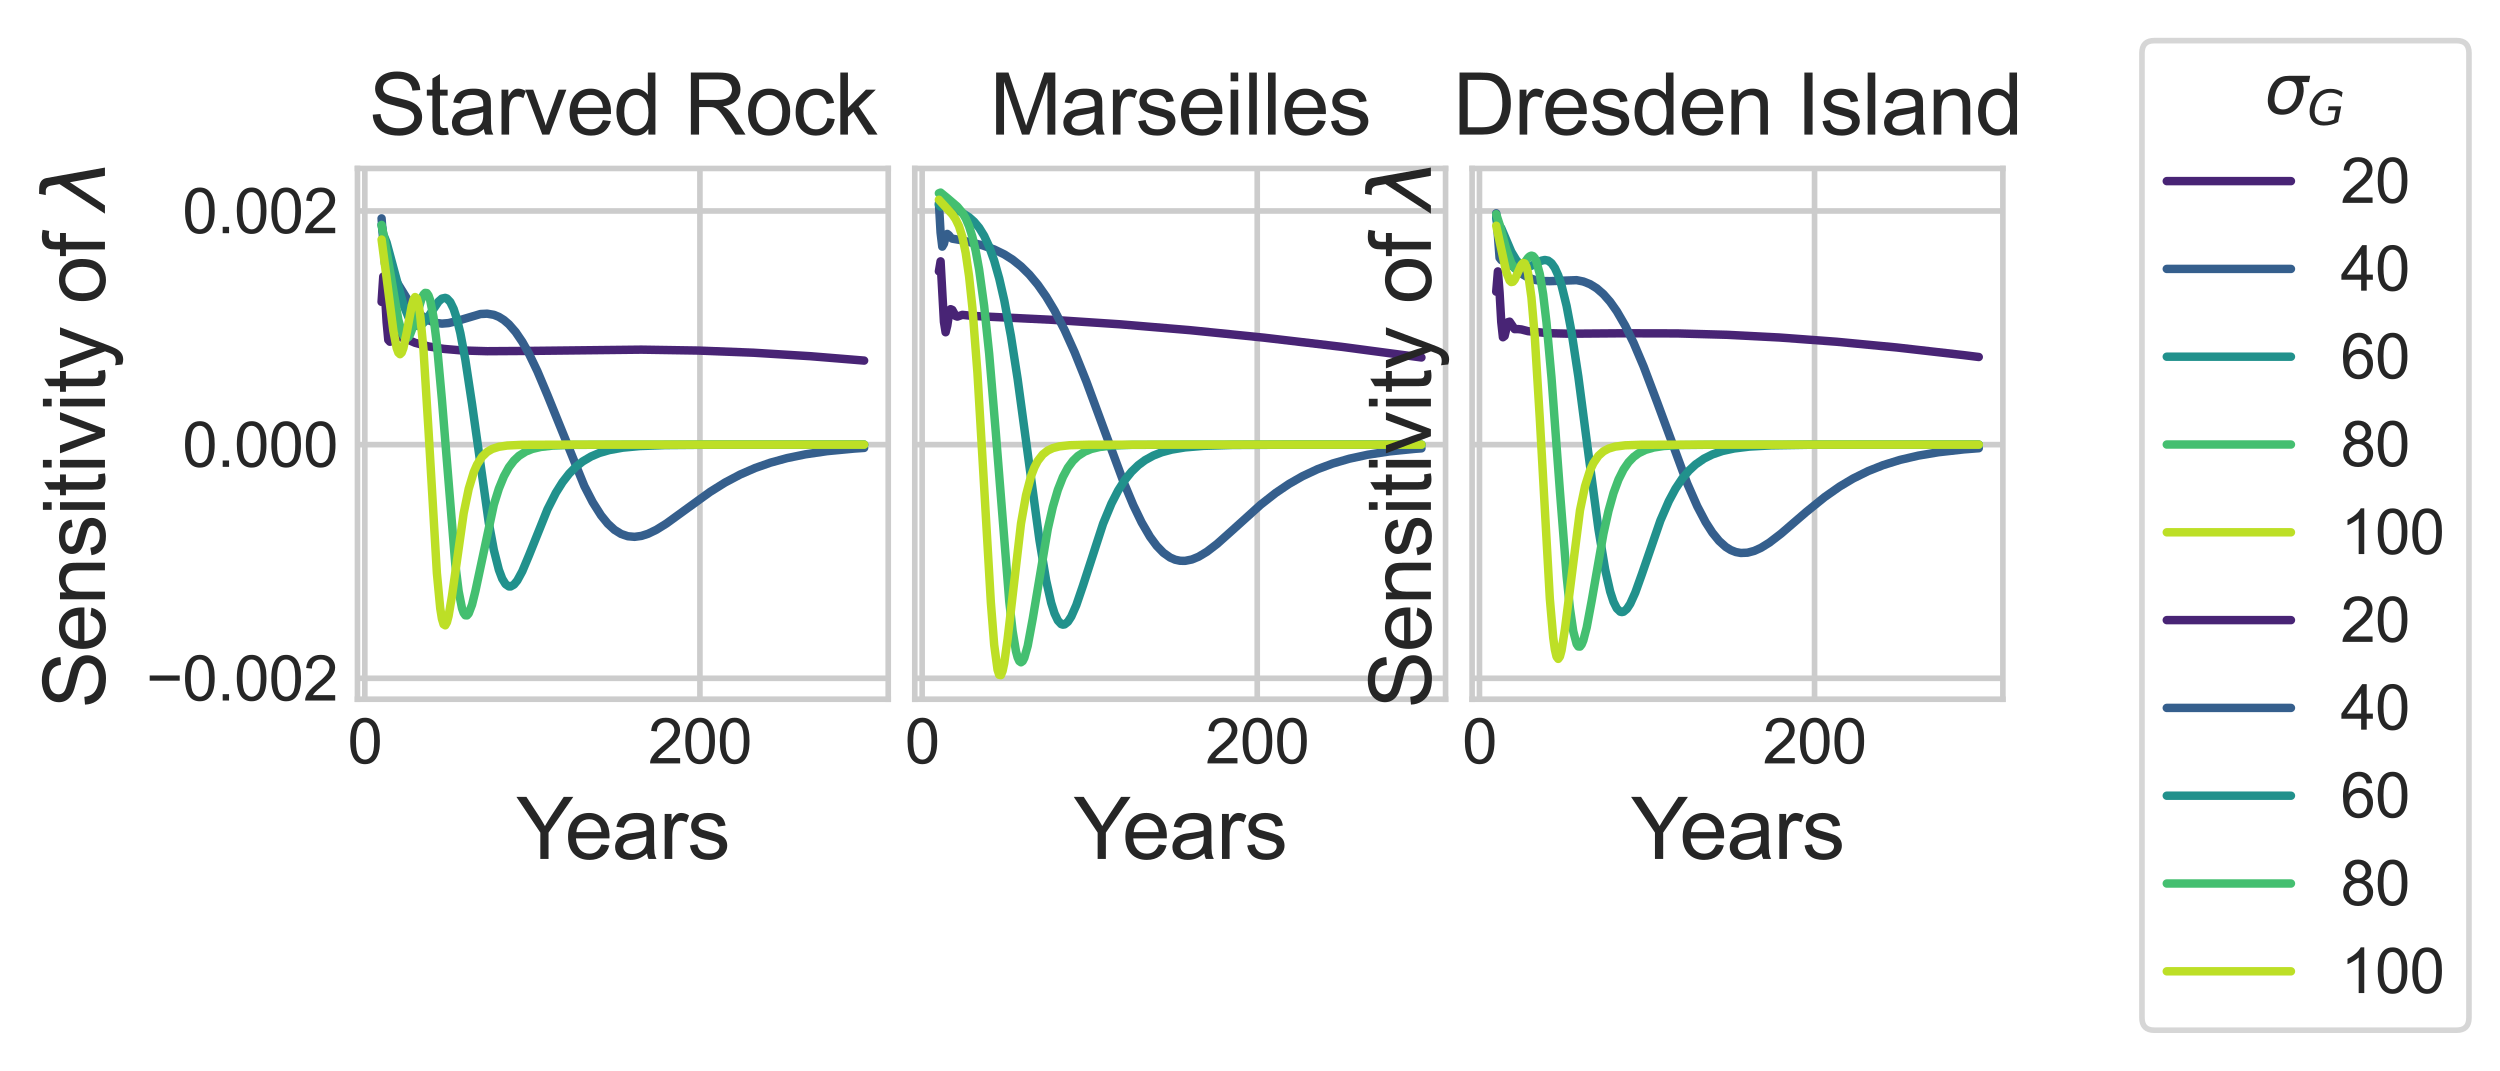<?xml version="1.0" encoding="utf-8" standalone="no"?>
<!DOCTYPE svg PUBLIC "-//W3C//DTD SVG 1.1//EN"
  "http://www.w3.org/Graphics/SVG/1.1/DTD/svg11.dtd">
<svg height="189.773pt" version="1.1" viewBox="0 0 443.049 189.773" width="443.049pt" xmlns="http://www.w3.org/2000/svg" xmlns:xlink="http://www.w3.org/1999/xlink">
 <defs>
  <style type="text/css">*{stroke-linecap:butt;stroke-linejoin:round;}</style>
 </defs>
 <g id="figure_1">
  <g id="patch_1">
   <path d="M 0 189.773 
L 443.049 189.773 
L 443.049 0 
L 0 0 
z
" style="fill:#ffffff;"/>
  </g>
  <g id="axes_1">
   <g id="patch_2">
    <path d="M 63.349 123.919 
L 157.413 123.919 
L 157.413 29.854 
L 63.349 29.854 
z
" style="fill:#ffffff;"/>
   </g>
   <g id="matplotlib.axis_1">
    <g id="xtick_1">
     <g id="line2d_1">
      <path clip-path="url(#p4cf96c56cc)" d="M 64.655 123.919 
L 64.655 29.854 
" style="fill:none;stroke:#cccccc;stroke-linecap:round;"/>
     </g>
     <g id="text_1">
      <!-- 0 -->
      <g style="fill:#262626;" transform="translate(61.597 135.292)scale(0.11 -0.11)">
       <defs>
        <path d="M 266 2259 
Q 266 3072 433 3567 
Q 600 4063 929 4331 
Q 1259 4600 1759 4600 
Q 2128 4600 2406 4451 
Q 2684 4303 2865 4023 
Q 3047 3744 3150 3342 
Q 3253 2941 3253 2259 
Q 3253 1453 3087 958 
Q 2922 463 2592 192 
Q 2263 -78 1759 -78 
Q 1097 -78 719 397 
Q 266 969 266 2259 
z
M 844 2259 
Q 844 1131 1108 757 
Q 1372 384 1759 384 
Q 2147 384 2411 759 
Q 2675 1134 2675 2259 
Q 2675 3391 2411 3762 
Q 2147 4134 1753 4134 
Q 1366 4134 1134 3806 
Q 844 3388 844 2259 
z
" id="ArialMT-30" transform="scale(0.016)"/>
       </defs>
       <use xlink:href="#ArialMT-30"/>
      </g>
     </g>
    </g>
    <g id="xtick_2">
     <g id="line2d_2">
      <path clip-path="url(#p4cf96c56cc)" d="M 124.039 123.919 
L 124.039 29.854 
" style="fill:none;stroke:#cccccc;stroke-linecap:round;"/>
     </g>
     <g id="text_2">
      <!-- 200 -->
      <g style="fill:#262626;" transform="translate(114.864 135.292)scale(0.11 -0.11)">
       <defs>
        <path d="M 3222 541 
L 3222 0 
L 194 0 
Q 188 203 259 391 
Q 375 700 629 1000 
Q 884 1300 1366 1694 
Q 2113 2306 2375 2664 
Q 2638 3022 2638 3341 
Q 2638 3675 2398 3904 
Q 2159 4134 1775 4134 
Q 1369 4134 1125 3890 
Q 881 3647 878 3216 
L 300 3275 
Q 359 3922 746 4261 
Q 1134 4600 1788 4600 
Q 2447 4600 2831 4234 
Q 3216 3869 3216 3328 
Q 3216 3053 3103 2787 
Q 2991 2522 2730 2228 
Q 2469 1934 1863 1422 
Q 1356 997 1212 845 
Q 1069 694 975 541 
L 3222 541 
z
" id="ArialMT-32" transform="scale(0.016)"/>
       </defs>
       <use xlink:href="#ArialMT-32"/>
       <use x="55.615" xlink:href="#ArialMT-30"/>
       <use x="111.23" xlink:href="#ArialMT-30"/>
      </g>
     </g>
    </g>
    <g id="text_3">
     <!-- Years -->
     <g style="fill:#262626;" transform="translate(91.474 152.215)scale(0.15 -0.15)">
      <defs>
       <path d="M 1784 0 
L 1784 1941 
L 19 4581 
L 756 4581 
L 1659 3200 
Q 1909 2813 2125 2425 
Q 2331 2784 2625 3234 
L 3513 4581 
L 4219 4581 
L 2391 1941 
L 2391 0 
L 1784 0 
z
" id="ArialMT-59" transform="scale(0.016)"/>
       <path d="M 2694 1069 
L 3275 997 
Q 3138 488 2766 206 
Q 2394 -75 1816 -75 
Q 1088 -75 661 373 
Q 234 822 234 1631 
Q 234 2469 665 2931 
Q 1097 3394 1784 3394 
Q 2450 3394 2872 2941 
Q 3294 2488 3294 1666 
Q 3294 1616 3291 1516 
L 816 1516 
Q 847 969 1125 678 
Q 1403 388 1819 388 
Q 2128 388 2347 550 
Q 2566 713 2694 1069 
z
M 847 1978 
L 2700 1978 
Q 2663 2397 2488 2606 
Q 2219 2931 1791 2931 
Q 1403 2931 1139 2672 
Q 875 2413 847 1978 
z
" id="ArialMT-65" transform="scale(0.016)"/>
       <path d="M 2588 409 
Q 2275 144 1986 34 
Q 1697 -75 1366 -75 
Q 819 -75 525 192 
Q 231 459 231 875 
Q 231 1119 342 1320 
Q 453 1522 633 1644 
Q 813 1766 1038 1828 
Q 1203 1872 1538 1913 
Q 2219 1994 2541 2106 
Q 2544 2222 2544 2253 
Q 2544 2597 2384 2738 
Q 2169 2928 1744 2928 
Q 1347 2928 1158 2789 
Q 969 2650 878 2297 
L 328 2372 
Q 403 2725 575 2942 
Q 747 3159 1072 3276 
Q 1397 3394 1825 3394 
Q 2250 3394 2515 3294 
Q 2781 3194 2906 3042 
Q 3031 2891 3081 2659 
Q 3109 2516 3109 2141 
L 3109 1391 
Q 3109 606 3145 398 
Q 3181 191 3288 0 
L 2700 0 
Q 2613 175 2588 409 
z
M 2541 1666 
Q 2234 1541 1622 1453 
Q 1275 1403 1131 1340 
Q 988 1278 909 1158 
Q 831 1038 831 891 
Q 831 666 1001 516 
Q 1172 366 1500 366 
Q 1825 366 2078 508 
Q 2331 650 2450 897 
Q 2541 1088 2541 1459 
L 2541 1666 
z
" id="ArialMT-61" transform="scale(0.016)"/>
       <path d="M 416 0 
L 416 3319 
L 922 3319 
L 922 2816 
Q 1116 3169 1280 3281 
Q 1444 3394 1641 3394 
Q 1925 3394 2219 3213 
L 2025 2691 
Q 1819 2813 1613 2813 
Q 1428 2813 1281 2702 
Q 1134 2591 1072 2394 
Q 978 2094 978 1738 
L 978 0 
L 416 0 
z
" id="ArialMT-72" transform="scale(0.016)"/>
       <path d="M 197 991 
L 753 1078 
Q 800 744 1014 566 
Q 1228 388 1613 388 
Q 2000 388 2187 545 
Q 2375 703 2375 916 
Q 2375 1106 2209 1216 
Q 2094 1291 1634 1406 
Q 1016 1563 777 1677 
Q 538 1791 414 1992 
Q 291 2194 291 2438 
Q 291 2659 392 2848 
Q 494 3038 669 3163 
Q 800 3259 1026 3326 
Q 1253 3394 1513 3394 
Q 1903 3394 2198 3281 
Q 2494 3169 2634 2976 
Q 2775 2784 2828 2463 
L 2278 2388 
Q 2241 2644 2061 2787 
Q 1881 2931 1553 2931 
Q 1166 2931 1000 2803 
Q 834 2675 834 2503 
Q 834 2394 903 2306 
Q 972 2216 1119 2156 
Q 1203 2125 1616 2013 
Q 2213 1853 2448 1751 
Q 2684 1650 2818 1456 
Q 2953 1263 2953 975 
Q 2953 694 2789 445 
Q 2625 197 2315 61 
Q 2006 -75 1616 -75 
Q 969 -75 630 194 
Q 291 463 197 991 
z
" id="ArialMT-73" transform="scale(0.016)"/>
      </defs>
      <use xlink:href="#ArialMT-59"/>
      <use x="57.574" xlink:href="#ArialMT-65"/>
      <use x="113.189" xlink:href="#ArialMT-61"/>
      <use x="168.805" xlink:href="#ArialMT-72"/>
      <use x="202.105" xlink:href="#ArialMT-73"/>
     </g>
    </g>
   </g>
   <g id="matplotlib.axis_2">
    <g id="ytick_1">
     <g id="line2d_3">
      <path clip-path="url(#p4cf96c56cc)" d="M 63.349 120.209 
L 157.413 120.209 
" style="fill:none;stroke:#cccccc;stroke-linecap:round;"/>
     </g>
     <g id="text_4">
      <!-- −0.002 -->
      <g style="fill:#262626;" transform="translate(25.9 124.146)scale(0.11 -0.11)">
       <defs>
        <path d="M 3381 1997 
L 356 1997 
L 356 2522 
L 3381 2522 
L 3381 1997 
z
" id="ArialMT-2212" transform="scale(0.016)"/>
        <path d="M 581 0 
L 581 641 
L 1222 641 
L 1222 0 
L 581 0 
z
" id="ArialMT-2e" transform="scale(0.016)"/>
       </defs>
       <use xlink:href="#ArialMT-2212"/>
       <use x="58.398" xlink:href="#ArialMT-30"/>
       <use x="114.014" xlink:href="#ArialMT-2e"/>
       <use x="141.797" xlink:href="#ArialMT-30"/>
       <use x="197.412" xlink:href="#ArialMT-30"/>
       <use x="253.027" xlink:href="#ArialMT-32"/>
      </g>
     </g>
    </g>
    <g id="ytick_2">
     <g id="line2d_4">
      <path clip-path="url(#p4cf96c56cc)" d="M 63.349 78.799 
L 157.413 78.799 
" style="fill:none;stroke:#cccccc;stroke-linecap:round;"/>
     </g>
     <g id="text_5">
      <!-- 0.000 -->
      <g style="fill:#262626;" transform="translate(32.325 82.736)scale(0.11 -0.11)">
       <use xlink:href="#ArialMT-30"/>
       <use x="55.615" xlink:href="#ArialMT-2e"/>
       <use x="83.398" xlink:href="#ArialMT-30"/>
       <use x="139.014" xlink:href="#ArialMT-30"/>
       <use x="194.629" xlink:href="#ArialMT-30"/>
      </g>
     </g>
    </g>
    <g id="ytick_3">
     <g id="line2d_5">
      <path clip-path="url(#p4cf96c56cc)" d="M 63.349 37.389 
L 157.413 37.389 
" style="fill:none;stroke:#cccccc;stroke-linecap:round;"/>
     </g>
     <g id="text_6">
      <!-- 0.002 -->
      <g style="fill:#262626;" transform="translate(32.325 41.326)scale(0.11 -0.11)">
       <use xlink:href="#ArialMT-30"/>
       <use x="55.615" xlink:href="#ArialMT-2e"/>
       <use x="83.398" xlink:href="#ArialMT-30"/>
       <use x="139.014" xlink:href="#ArialMT-30"/>
       <use x="194.629" xlink:href="#ArialMT-32"/>
      </g>
     </g>
    </g>
    <g id="text_7">
     <!-- Sensitivity of $\lambda$ -->
     <g style="fill:#262626;" transform="translate(18.6 125.561)rotate(-90)scale(0.15 -0.15)">
      <defs>
       <path d="M 288 1472 
L 859 1522 
Q 900 1178 1048 958 
Q 1197 738 1509 602 
Q 1822 466 2213 466 
Q 2559 466 2825 569 
Q 3091 672 3220 851 
Q 3350 1031 3350 1244 
Q 3350 1459 3225 1620 
Q 3100 1781 2813 1891 
Q 2628 1963 1997 2114 
Q 1366 2266 1113 2400 
Q 784 2572 623 2826 
Q 463 3081 463 3397 
Q 463 3744 659 4045 
Q 856 4347 1234 4503 
Q 1613 4659 2075 4659 
Q 2584 4659 2973 4495 
Q 3363 4331 3572 4012 
Q 3781 3694 3797 3291 
L 3216 3247 
Q 3169 3681 2898 3903 
Q 2628 4125 2100 4125 
Q 1550 4125 1298 3923 
Q 1047 3722 1047 3438 
Q 1047 3191 1225 3031 
Q 1400 2872 2139 2705 
Q 2878 2538 3153 2413 
Q 3553 2228 3743 1945 
Q 3934 1663 3934 1294 
Q 3934 928 3725 604 
Q 3516 281 3123 101 
Q 2731 -78 2241 -78 
Q 1619 -78 1198 103 
Q 778 284 539 648 
Q 300 1013 288 1472 
z
" id="ArialMT-53" transform="scale(0.016)"/>
       <path d="M 422 0 
L 422 3319 
L 928 3319 
L 928 2847 
Q 1294 3394 1984 3394 
Q 2284 3394 2536 3286 
Q 2788 3178 2913 3003 
Q 3038 2828 3088 2588 
Q 3119 2431 3119 2041 
L 3119 0 
L 2556 0 
L 2556 2019 
Q 2556 2363 2490 2533 
Q 2425 2703 2258 2804 
Q 2091 2906 1866 2906 
Q 1506 2906 1245 2678 
Q 984 2450 984 1813 
L 984 0 
L 422 0 
z
" id="ArialMT-6e" transform="scale(0.016)"/>
       <path d="M 425 3934 
L 425 4581 
L 988 4581 
L 988 3934 
L 425 3934 
z
M 425 0 
L 425 3319 
L 988 3319 
L 988 0 
L 425 0 
z
" id="ArialMT-69" transform="scale(0.016)"/>
       <path d="M 1650 503 
L 1731 6 
Q 1494 -44 1306 -44 
Q 1000 -44 831 53 
Q 663 150 594 308 
Q 525 466 525 972 
L 525 2881 
L 113 2881 
L 113 3319 
L 525 3319 
L 525 4141 
L 1084 4478 
L 1084 3319 
L 1650 3319 
L 1650 2881 
L 1084 2881 
L 1084 941 
Q 1084 700 1114 631 
Q 1144 563 1211 522 
Q 1278 481 1403 481 
Q 1497 481 1650 503 
z
" id="ArialMT-74" transform="scale(0.016)"/>
       <path d="M 1344 0 
L 81 3319 
L 675 3319 
L 1388 1331 
Q 1503 1009 1600 663 
Q 1675 925 1809 1294 
L 2547 3319 
L 3125 3319 
L 1869 0 
L 1344 0 
z
" id="ArialMT-76" transform="scale(0.016)"/>
       <path d="M 397 -1278 
L 334 -750 
Q 519 -800 656 -800 
Q 844 -800 956 -737 
Q 1069 -675 1141 -563 
Q 1194 -478 1313 -144 
Q 1328 -97 1363 -6 
L 103 3319 
L 709 3319 
L 1400 1397 
Q 1534 1031 1641 628 
Q 1738 1016 1872 1384 
L 2581 3319 
L 3144 3319 
L 1881 -56 
Q 1678 -603 1566 -809 
Q 1416 -1088 1222 -1217 
Q 1028 -1347 759 -1347 
Q 597 -1347 397 -1278 
z
" id="ArialMT-79" transform="scale(0.016)"/>
       <path id="ArialMT-20" transform="scale(0.016)"/>
       <path d="M 213 1659 
Q 213 2581 725 3025 
Q 1153 3394 1769 3394 
Q 2453 3394 2887 2945 
Q 3322 2497 3322 1706 
Q 3322 1066 3130 698 
Q 2938 331 2570 128 
Q 2203 -75 1769 -75 
Q 1072 -75 642 372 
Q 213 819 213 1659 
z
M 791 1659 
Q 791 1022 1069 705 
Q 1347 388 1769 388 
Q 2188 388 2466 706 
Q 2744 1025 2744 1678 
Q 2744 2294 2464 2611 
Q 2184 2928 1769 2928 
Q 1347 2928 1069 2612 
Q 791 2297 791 1659 
z
" id="ArialMT-6f" transform="scale(0.016)"/>
       <path d="M 556 0 
L 556 2881 
L 59 2881 
L 59 3319 
L 556 3319 
L 556 3672 
Q 556 4006 616 4169 
Q 697 4388 901 4523 
Q 1106 4659 1475 4659 
Q 1713 4659 2000 4603 
L 1916 4113 
Q 1741 4144 1584 4144 
Q 1328 4144 1222 4034 
Q 1116 3925 1116 3625 
L 1116 3319 
L 1763 3319 
L 1763 2881 
L 1116 2881 
L 1116 0 
L 556 0 
z
" id="ArialMT-66" transform="scale(0.016)"/>
       <path d="M 2350 4316 
L 3125 0 
L 2516 0 
L 2038 2588 
L 328 0 
L -281 0 
L 1903 3356 
L 1794 3975 
Q 1725 4369 1391 4369 
L 1091 4369 
L 1184 4863 
L 1550 4856 
Q 2253 4847 2350 4316 
z
" id="DejaVuSans-Oblique-3bb" transform="scale(0.016)"/>
      </defs>
      <use transform="translate(0 0.016)" xlink:href="#ArialMT-53"/>
      <use transform="translate(66.699 0.016)" xlink:href="#ArialMT-65"/>
      <use transform="translate(122.314 0.016)" xlink:href="#ArialMT-6e"/>
      <use transform="translate(177.93 0.016)" xlink:href="#ArialMT-73"/>
      <use transform="translate(227.93 0.016)" xlink:href="#ArialMT-69"/>
      <use transform="translate(250.146 0.016)" xlink:href="#ArialMT-74"/>
      <use transform="translate(277.93 0.016)" xlink:href="#ArialMT-69"/>
      <use transform="translate(300.146 0.016)" xlink:href="#ArialMT-76"/>
      <use transform="translate(350.146 0.016)" xlink:href="#ArialMT-69"/>
      <use transform="translate(372.363 0.016)" xlink:href="#ArialMT-74"/>
      <use transform="translate(400.146 0.016)" xlink:href="#ArialMT-79"/>
      <use transform="translate(450.146 0.016)" xlink:href="#ArialMT-20"/>
      <use transform="translate(477.93 0.016)" xlink:href="#ArialMT-6f"/>
      <use transform="translate(533.545 0.016)" xlink:href="#ArialMT-66"/>
      <use transform="translate(561.328 0.016)" xlink:href="#ArialMT-20"/>
      <use transform="translate(589.111 0.016)" xlink:href="#DejaVuSans-Oblique-3bb"/>
     </g>
    </g>
   </g>
   <g id="line2d_6">
    <path clip-path="url(#p4cf96c56cc)" d="M 67.624 53.498 
L 67.921 49.015 
L 68.218 51.924 
L 68.515 57.076 
L 68.812 60.243 
L 69.109 60.562 
L 69.703 58.416 
L 70 58.244 
L 70.891 59.725 
L 71.484 59.934 
L 72.078 60.104 
L 73.563 60.75 
L 75.938 61.39 
L 78.61 61.827 
L 81.877 62.108 
L 86.33 62.241 
L 93.457 62.193 
L 113.647 61.964 
L 123.742 62.126 
L 133.541 62.508 
L 143.636 63.127 
L 153.138 63.903 
L 153.138 63.903 
" style="fill:none;stroke:#482475;stroke-linecap:round;stroke-width:1.5;"/>
   </g>
   <g id="line2d_7">
    <path clip-path="url(#p4cf96c56cc)" d="M 67.624 38.703 
L 68.218 46.746 
L 68.515 47.641 
L 68.812 47.358 
L 69.109 47.296 
L 69.406 47.817 
L 70.297 49.958 
L 72.375 53.328 
L 73.563 54.828 
L 74.751 55.969 
L 75.938 56.754 
L 77.126 57.203 
L 78.314 57.353 
L 79.501 57.256 
L 80.986 56.889 
L 85.143 55.652 
L 86.33 55.591 
L 87.518 55.793 
L 88.409 56.152 
L 89.3 56.71 
L 90.19 57.477 
L 91.378 58.84 
L 92.566 60.587 
L 93.753 62.7 
L 95.238 65.794 
L 97.02 70.022 
L 103.552 86.124 
L 105.036 88.997 
L 106.521 91.34 
L 107.709 92.804 
L 108.896 93.897 
L 110.084 94.633 
L 111.272 95.035 
L 112.459 95.137 
L 113.647 94.978 
L 114.835 94.601 
L 116.319 93.887 
L 118.101 92.78 
L 121.07 90.625 
L 125.821 87.186 
L 128.493 85.516 
L 131.165 84.1 
L 133.838 82.936 
L 136.51 82 
L 139.479 81.186 
L 142.745 80.515 
L 146.605 79.952 
L 151.356 79.5 
L 153.138 79.379 
L 153.138 79.379 
" style="fill:none;stroke:#355f8d;stroke-linecap:round;stroke-width:1.5;"/>
   </g>
   <g id="line2d_8">
    <path clip-path="url(#p4cf96c56cc)" d="M 67.624 39.86 
L 67.921 41.501 
L 68.515 42.982 
L 71.484 54.001 
L 72.375 56.181 
L 72.969 57.139 
L 73.563 57.67 
L 74.157 57.78 
L 74.751 57.506 
L 75.344 56.913 
L 76.235 55.63 
L 77.72 53.438 
L 78.314 52.919 
L 78.907 52.787 
L 79.204 52.898 
L 79.798 53.525 
L 80.392 54.741 
L 80.986 56.574 
L 81.58 59.022 
L 82.47 63.76 
L 83.658 71.633 
L 86.627 92.676 
L 87.518 97.474 
L 88.409 100.986 
L 89.003 102.56 
L 89.597 103.528 
L 90.19 103.93 
L 90.487 103.937 
L 91.081 103.605 
L 91.675 102.88 
L 92.566 101.234 
L 93.753 98.403 
L 97.02 90.277 
L 98.504 87.345 
L 99.692 85.451 
L 100.88 83.926 
L 102.067 82.721 
L 103.255 81.781 
L 104.74 80.903 
L 106.224 80.275 
L 108.006 79.759 
L 110.381 79.335 
L 113.35 79.056 
L 117.804 78.883 
L 126.712 78.808 
L 153.138 78.799 
L 153.138 78.799 
" style="fill:none;stroke:#21918c;stroke-linecap:round;stroke-width:1.5;"/>
   </g>
   <g id="line2d_9">
    <path clip-path="url(#p4cf96c56cc)" d="M 67.624 39.879 
L 68.218 42.826 
L 70.594 56.684 
L 71.187 58.82 
L 71.484 59.489 
L 71.781 59.867 
L 72.078 59.951 
L 72.375 59.751 
L 72.672 59.287 
L 73.266 57.719 
L 74.751 52.811 
L 75.047 52.215 
L 75.344 51.907 
L 75.641 51.94 
L 75.938 52.361 
L 76.235 53.203 
L 76.829 56.215 
L 77.423 60.969 
L 78.314 70.804 
L 80.689 100.017 
L 81.283 104.79 
L 81.877 107.8 
L 82.174 108.635 
L 82.47 109.044 
L 82.767 109.059 
L 83.064 108.719 
L 83.658 107.157 
L 84.252 104.745 
L 87.518 89.448 
L 88.409 86.594 
L 89.3 84.418 
L 90.19 82.804 
L 91.081 81.63 
L 91.972 80.788 
L 93.16 80.033 
L 94.347 79.56 
L 95.832 79.212 
L 97.91 78.973 
L 101.473 78.838 
L 110.975 78.8 
L 153.138 78.799 
L 153.138 78.799 
" style="fill:none;stroke:#44bf70;stroke-linecap:round;stroke-width:1.5;"/>
   </g>
   <g id="line2d_10">
    <path clip-path="url(#p4cf96c56cc)" d="M 67.624 42.448 
L 68.515 49.24 
L 69.703 58.575 
L 70.297 61.669 
L 70.594 62.495 
L 70.891 62.771 
L 71.187 62.493 
L 71.484 61.702 
L 72.078 58.948 
L 72.969 54.17 
L 73.266 53.126 
L 73.563 52.644 
L 73.86 52.859 
L 74.157 53.87 
L 74.454 55.728 
L 75.047 61.956 
L 75.938 76.249 
L 77.423 101.557 
L 78.017 107.808 
L 78.314 109.653 
L 78.61 110.639 
L 78.907 110.818 
L 79.204 110.284 
L 79.501 109.152 
L 80.095 105.622 
L 82.174 90.949 
L 83.064 86.623 
L 83.955 83.683 
L 84.549 82.325 
L 85.44 80.937 
L 86.33 80.083 
L 87.221 79.565 
L 88.409 79.181 
L 89.893 78.958 
L 92.566 78.831 
L 100.583 78.799 
L 153.138 78.799 
L 153.138 78.799 
" style="fill:none;stroke:#bddf26;stroke-linecap:round;stroke-width:1.5;"/>
   </g>
   <g id="patch_3">
    <path d="M 63.349 123.919 
L 63.349 29.854 
" style="fill:none;stroke:#cccccc;stroke-linecap:square;stroke-linejoin:miter;"/>
   </g>
   <g id="patch_4">
    <path d="M 157.413 123.919 
L 157.413 29.854 
" style="fill:none;stroke:#cccccc;stroke-linecap:square;stroke-linejoin:miter;"/>
   </g>
   <g id="patch_5">
    <path d="M 63.349 123.919 
L 157.413 123.919 
" style="fill:none;stroke:#cccccc;stroke-linecap:square;stroke-linejoin:miter;"/>
   </g>
   <g id="patch_6">
    <path d="M 63.349 29.854 
L 157.413 29.854 
" style="fill:none;stroke:#cccccc;stroke-linecap:square;stroke-linejoin:miter;"/>
   </g>
   <g id="text_8">
    <!-- Starved Rock -->
    <g style="fill:#262626;" transform="translate(65.365 23.854)scale(0.15 -0.15)">
     <defs>
      <path d="M 2575 0 
L 2575 419 
Q 2259 -75 1647 -75 
Q 1250 -75 917 144 
Q 584 363 401 755 
Q 219 1147 219 1656 
Q 219 2153 384 2558 
Q 550 2963 881 3178 
Q 1213 3394 1622 3394 
Q 1922 3394 2156 3267 
Q 2391 3141 2538 2938 
L 2538 4581 
L 3097 4581 
L 3097 0 
L 2575 0 
z
M 797 1656 
Q 797 1019 1065 703 
Q 1334 388 1700 388 
Q 2069 388 2326 689 
Q 2584 991 2584 1609 
Q 2584 2291 2321 2609 
Q 2059 2928 1675 2928 
Q 1300 2928 1048 2622 
Q 797 2316 797 1656 
z
" id="ArialMT-64" transform="scale(0.016)"/>
      <path d="M 503 0 
L 503 4581 
L 2534 4581 
Q 3147 4581 3465 4457 
Q 3784 4334 3975 4021 
Q 4166 3709 4166 3331 
Q 4166 2844 3850 2509 
Q 3534 2175 2875 2084 
Q 3116 1969 3241 1856 
Q 3506 1613 3744 1247 
L 4541 0 
L 3778 0 
L 3172 953 
Q 2906 1366 2734 1584 
Q 2563 1803 2427 1890 
Q 2291 1978 2150 2013 
Q 2047 2034 1813 2034 
L 1109 2034 
L 1109 0 
L 503 0 
z
M 1109 2559 
L 2413 2559 
Q 2828 2559 3062 2645 
Q 3297 2731 3419 2920 
Q 3541 3109 3541 3331 
Q 3541 3656 3305 3865 
Q 3069 4075 2559 4075 
L 1109 4075 
L 1109 2559 
z
" id="ArialMT-52" transform="scale(0.016)"/>
      <path d="M 2588 1216 
L 3141 1144 
Q 3050 572 2676 248 
Q 2303 -75 1759 -75 
Q 1078 -75 664 370 
Q 250 816 250 1647 
Q 250 2184 428 2587 
Q 606 2991 970 3192 
Q 1334 3394 1763 3394 
Q 2303 3394 2647 3120 
Q 2991 2847 3088 2344 
L 2541 2259 
Q 2463 2594 2264 2762 
Q 2066 2931 1784 2931 
Q 1359 2931 1093 2626 
Q 828 2322 828 1663 
Q 828 994 1084 691 
Q 1341 388 1753 388 
Q 2084 388 2306 591 
Q 2528 794 2588 1216 
z
" id="ArialMT-63" transform="scale(0.016)"/>
      <path d="M 425 0 
L 425 4581 
L 988 4581 
L 988 1969 
L 2319 3319 
L 3047 3319 
L 1778 2088 
L 3175 0 
L 2481 0 
L 1384 1697 
L 988 1316 
L 988 0 
L 425 0 
z
" id="ArialMT-6b" transform="scale(0.016)"/>
     </defs>
     <use xlink:href="#ArialMT-53"/>
     <use x="66.699" xlink:href="#ArialMT-74"/>
     <use x="94.482" xlink:href="#ArialMT-61"/>
     <use x="150.098" xlink:href="#ArialMT-72"/>
     <use x="183.398" xlink:href="#ArialMT-76"/>
     <use x="233.398" xlink:href="#ArialMT-65"/>
     <use x="289.014" xlink:href="#ArialMT-64"/>
     <use x="344.629" xlink:href="#ArialMT-20"/>
     <use x="372.412" xlink:href="#ArialMT-52"/>
     <use x="444.629" xlink:href="#ArialMT-6f"/>
     <use x="500.244" xlink:href="#ArialMT-63"/>
     <use x="550.244" xlink:href="#ArialMT-6b"/>
    </g>
   </g>
  </g>
  <g id="axes_2">
   <g id="patch_7">
    <path d="M 162.116 123.919 
L 256.181 123.919 
L 256.181 29.854 
L 162.116 29.854 
z
" style="fill:#ffffff;"/>
   </g>
   <g id="matplotlib.axis_3">
    <g id="xtick_3">
     <g id="line2d_11">
      <path clip-path="url(#pac722d5f5a)" d="M 163.423 123.919 
L 163.423 29.854 
" style="fill:none;stroke:#cccccc;stroke-linecap:round;"/>
     </g>
     <g id="text_9">
      <!-- 0 -->
      <g style="fill:#262626;" transform="translate(160.364 135.292)scale(0.11 -0.11)">
       <use xlink:href="#ArialMT-30"/>
      </g>
     </g>
    </g>
    <g id="xtick_4">
     <g id="line2d_12">
      <path clip-path="url(#pac722d5f5a)" d="M 222.807 123.919 
L 222.807 29.854 
" style="fill:none;stroke:#cccccc;stroke-linecap:round;"/>
     </g>
     <g id="text_10">
      <!-- 200 -->
      <g style="fill:#262626;" transform="translate(213.632 135.292)scale(0.11 -0.11)">
       <use xlink:href="#ArialMT-32"/>
       <use x="55.615" xlink:href="#ArialMT-30"/>
       <use x="111.23" xlink:href="#ArialMT-30"/>
      </g>
     </g>
    </g>
    <g id="text_11">
     <!-- Years -->
     <g style="fill:#262626;" transform="translate(190.242 152.215)scale(0.15 -0.15)">
      <use xlink:href="#ArialMT-59"/>
      <use x="57.574" xlink:href="#ArialMT-65"/>
      <use x="113.189" xlink:href="#ArialMT-61"/>
      <use x="168.805" xlink:href="#ArialMT-72"/>
      <use x="202.105" xlink:href="#ArialMT-73"/>
     </g>
    </g>
   </g>
   <g id="matplotlib.axis_4">
    <g id="ytick_4">
     <g id="line2d_13">
      <path clip-path="url(#pac722d5f5a)" d="M 162.116 120.209 
L 256.181 120.209 
" style="fill:none;stroke:#cccccc;stroke-linecap:round;"/>
     </g>
    </g>
    <g id="ytick_5">
     <g id="line2d_14">
      <path clip-path="url(#pac722d5f5a)" d="M 162.116 78.799 
L 256.181 78.799 
" style="fill:none;stroke:#cccccc;stroke-linecap:round;"/>
     </g>
    </g>
    <g id="ytick_6">
     <g id="line2d_15">
      <path clip-path="url(#pac722d5f5a)" d="M 162.116 37.389 
L 256.181 37.389 
" style="fill:none;stroke:#cccccc;stroke-linecap:round;"/>
     </g>
    </g>
   </g>
   <g id="line2d_16">
    <path clip-path="url(#pac722d5f5a)" d="M 166.392 48.08 
L 166.689 46.317 
L 167.283 57.036 
L 167.58 58.88 
L 167.877 57.693 
L 168.174 55.787 
L 168.471 54.793 
L 168.768 54.924 
L 169.361 56.007 
L 169.658 56.109 
L 170.549 55.799 
L 172.331 55.982 
L 186.583 56.685 
L 198.46 57.469 
L 210.93 58.515 
L 223.995 59.839 
L 237.653 61.451 
L 251.905 63.35 
L 251.905 63.35 
" style="fill:none;stroke:#482475;stroke-linecap:round;stroke-width:1.5;"/>
   </g>
   <g id="line2d_17">
    <path clip-path="url(#pac722d5f5a)" d="M 166.392 36.012 
L 166.689 41.222 
L 166.986 43.705 
L 167.283 43.196 
L 167.58 41.959 
L 167.877 41.459 
L 168.174 41.694 
L 168.471 42.088 
L 168.768 42.296 
L 170.549 42.597 
L 174.112 43.477 
L 176.191 44.21 
L 177.972 45.075 
L 179.457 46.017 
L 180.941 47.203 
L 182.426 48.667 
L 183.91 50.443 
L 185.395 52.558 
L 186.88 55.031 
L 188.661 58.478 
L 190.443 62.43 
L 192.521 67.596 
L 195.49 75.647 
L 199.053 85.25 
L 200.835 89.512 
L 202.32 92.585 
L 203.804 95.128 
L 204.992 96.74 
L 206.18 97.964 
L 207.367 98.804 
L 208.258 99.191 
L 209.149 99.382 
L 210.04 99.391 
L 211.227 99.151 
L 212.415 98.662 
L 213.899 97.77 
L 215.681 96.402 
L 218.353 94.016 
L 223.401 89.457 
L 226.073 87.36 
L 228.449 85.755 
L 230.824 84.399 
L 233.496 83.147 
L 236.169 82.15 
L 239.138 81.29 
L 242.404 80.585 
L 246.264 79.996 
L 250.718 79.548 
L 251.905 79.459 
L 251.905 79.459 
" style="fill:none;stroke:#355f8d;stroke-linecap:round;stroke-width:1.5;"/>
   </g>
   <g id="line2d_18">
    <path clip-path="url(#pac722d5f5a)" d="M 166.392 36.26 
L 166.689 36.614 
L 166.986 36.048 
L 167.283 35.864 
L 168.471 36.651 
L 170.252 37.553 
L 171.737 38.498 
L 172.627 39.285 
L 173.518 40.348 
L 174.409 41.789 
L 175.3 43.708 
L 176.191 46.201 
L 177.081 49.351 
L 177.972 53.224 
L 179.16 59.562 
L 180.347 67.18 
L 182.129 80.331 
L 184.207 95.701 
L 185.395 102.84 
L 186.286 106.821 
L 186.88 108.712 
L 187.474 109.968 
L 188.067 110.604 
L 188.364 110.7 
L 188.661 110.658 
L 189.255 110.189 
L 189.849 109.275 
L 190.74 107.249 
L 191.927 103.771 
L 195.49 92.806 
L 196.975 89.227 
L 198.163 86.917 
L 199.35 85.058 
L 200.538 83.588 
L 201.726 82.442 
L 202.913 81.558 
L 204.398 80.737 
L 205.883 80.155 
L 207.664 79.678 
L 210.04 79.289 
L 213.306 79.016 
L 218.353 78.86 
L 229.636 78.802 
L 251.905 78.799 
L 251.905 78.799 
" style="fill:none;stroke:#21918c;stroke-linecap:round;stroke-width:1.5;"/>
   </g>
   <g id="line2d_19">
    <path clip-path="url(#pac722d5f5a)" d="M 166.392 34.251 
L 166.689 34.13 
L 167.877 35.095 
L 169.658 36.623 
L 170.549 37.691 
L 171.143 38.704 
L 171.737 40.093 
L 172.331 41.985 
L 172.924 44.502 
L 173.518 47.755 
L 174.409 54.209 
L 175.3 62.683 
L 176.487 76.812 
L 178.863 106.618 
L 179.457 111.854 
L 180.051 115.416 
L 180.347 116.518 
L 180.644 117.165 
L 180.941 117.372 
L 181.238 117.165 
L 181.535 116.581 
L 182.129 114.46 
L 183.02 109.644 
L 185.692 93.727 
L 186.583 89.829 
L 187.474 86.805 
L 188.364 84.536 
L 189.255 82.871 
L 190.146 81.669 
L 191.037 80.811 
L 192.224 80.044 
L 193.412 79.566 
L 194.897 79.215 
L 196.975 78.974 
L 200.538 78.838 
L 210.04 78.8 
L 251.905 78.799 
L 251.905 78.799 
" style="fill:none;stroke:#44bf70;stroke-linecap:round;stroke-width:1.5;"/>
   </g>
   <g id="line2d_20">
    <path clip-path="url(#pac722d5f5a)" d="M 166.392 35.399 
L 168.768 37.982 
L 169.361 38.848 
L 169.955 40.087 
L 170.549 41.981 
L 171.143 44.84 
L 171.737 48.958 
L 172.331 54.574 
L 173.221 66.075 
L 174.409 86.244 
L 175.597 106.754 
L 176.191 114.292 
L 176.784 118.692 
L 177.081 119.59 
L 177.378 119.643 
L 177.675 118.922 
L 177.972 117.531 
L 178.566 113.252 
L 180.941 92.771 
L 181.832 87.755 
L 182.723 84.375 
L 183.317 82.821 
L 183.91 81.682 
L 184.801 80.534 
L 185.692 79.836 
L 186.583 79.415 
L 187.77 79.105 
L 189.552 78.905 
L 192.818 78.814 
L 207.961 78.799 
L 251.905 78.799 
L 251.905 78.799 
" style="fill:none;stroke:#bddf26;stroke-linecap:round;stroke-width:1.5;"/>
   </g>
   <g id="patch_8">
    <path d="M 162.116 123.919 
L 162.116 29.854 
" style="fill:none;stroke:#cccccc;stroke-linecap:square;stroke-linejoin:miter;"/>
   </g>
   <g id="patch_9">
    <path d="M 256.181 123.919 
L 256.181 29.854 
" style="fill:none;stroke:#cccccc;stroke-linecap:square;stroke-linejoin:miter;"/>
   </g>
   <g id="patch_10">
    <path d="M 162.116 123.919 
L 256.181 123.919 
" style="fill:none;stroke:#cccccc;stroke-linecap:square;stroke-linejoin:miter;"/>
   </g>
   <g id="patch_11">
    <path d="M 162.116 29.854 
L 256.181 29.854 
" style="fill:none;stroke:#cccccc;stroke-linecap:square;stroke-linejoin:miter;"/>
   </g>
   <g id="text_12">
    <!-- Marseilles -->
    <g style="fill:#262626;" transform="translate(175.393 23.854)scale(0.15 -0.15)">
     <defs>
      <path d="M 475 0 
L 475 4581 
L 1388 4581 
L 2472 1338 
Q 2622 884 2691 659 
Q 2769 909 2934 1394 
L 4031 4581 
L 4847 4581 
L 4847 0 
L 4263 0 
L 4263 3834 
L 2931 0 
L 2384 0 
L 1059 3900 
L 1059 0 
L 475 0 
z
" id="ArialMT-4d" transform="scale(0.016)"/>
      <path d="M 409 0 
L 409 4581 
L 972 4581 
L 972 0 
L 409 0 
z
" id="ArialMT-6c" transform="scale(0.016)"/>
     </defs>
     <use xlink:href="#ArialMT-4d"/>
     <use x="83.301" xlink:href="#ArialMT-61"/>
     <use x="138.916" xlink:href="#ArialMT-72"/>
     <use x="172.217" xlink:href="#ArialMT-73"/>
     <use x="222.217" xlink:href="#ArialMT-65"/>
     <use x="277.832" xlink:href="#ArialMT-69"/>
     <use x="300.049" xlink:href="#ArialMT-6c"/>
     <use x="322.266" xlink:href="#ArialMT-6c"/>
     <use x="344.482" xlink:href="#ArialMT-65"/>
     <use x="400.098" xlink:href="#ArialMT-73"/>
    </g>
   </g>
  </g>
  <g id="axes_3">
   <g id="patch_12">
    <path d="M 260.884 123.919 
L 354.949 123.919 
L 354.949 29.854 
L 260.884 29.854 
z
" style="fill:#ffffff;"/>
   </g>
   <g id="matplotlib.axis_5">
    <g id="xtick_5">
     <g id="line2d_21">
      <path clip-path="url(#p0514927240)" d="M 262.191 123.919 
L 262.191 29.854 
" style="fill:none;stroke:#cccccc;stroke-linecap:round;"/>
     </g>
     <g id="text_13">
      <!-- 0 -->
      <g style="fill:#262626;" transform="translate(259.132 135.292)scale(0.11 -0.11)">
       <use xlink:href="#ArialMT-30"/>
      </g>
     </g>
    </g>
    <g id="xtick_6">
     <g id="line2d_22">
      <path clip-path="url(#p0514927240)" d="M 321.575 123.919 
L 321.575 29.854 
" style="fill:none;stroke:#cccccc;stroke-linecap:round;"/>
     </g>
     <g id="text_14">
      <!-- 200 -->
      <g style="fill:#262626;" transform="translate(312.399 135.292)scale(0.11 -0.11)">
       <use xlink:href="#ArialMT-32"/>
       <use x="55.615" xlink:href="#ArialMT-30"/>
       <use x="111.23" xlink:href="#ArialMT-30"/>
      </g>
     </g>
    </g>
    <g id="text_15">
     <!-- Years -->
     <g style="fill:#262626;" transform="translate(289.009 152.215)scale(0.15 -0.15)">
      <use xlink:href="#ArialMT-59"/>
      <use x="57.574" xlink:href="#ArialMT-65"/>
      <use x="113.189" xlink:href="#ArialMT-61"/>
      <use x="168.805" xlink:href="#ArialMT-72"/>
      <use x="202.105" xlink:href="#ArialMT-73"/>
     </g>
    </g>
   </g>
   <g id="matplotlib.axis_6">
    <g id="ytick_7">
     <g id="line2d_23">
      <path clip-path="url(#p0514927240)" d="M 260.884 120.209 
L 354.949 120.209 
" style="fill:none;stroke:#cccccc;stroke-linecap:round;"/>
     </g>
    </g>
    <g id="ytick_8">
     <g id="line2d_24">
      <path clip-path="url(#p0514927240)" d="M 260.884 78.799 
L 354.949 78.799 
" style="fill:none;stroke:#cccccc;stroke-linecap:round;"/>
     </g>
    </g>
    <g id="ytick_9">
     <g id="line2d_25">
      <path clip-path="url(#p0514927240)" d="M 260.884 37.389 
L 354.949 37.389 
" style="fill:none;stroke:#cccccc;stroke-linecap:round;"/>
     </g>
    </g>
    <g id="text_16">
     <!-- Sensitivity of $\lambda$ -->
     <g style="fill:#262626;" transform="translate(253.584 125.561)rotate(-90)scale(0.15 -0.15)">
      <use transform="translate(0 0.016)" xlink:href="#ArialMT-53"/>
      <use transform="translate(66.699 0.016)" xlink:href="#ArialMT-65"/>
      <use transform="translate(122.314 0.016)" xlink:href="#ArialMT-6e"/>
      <use transform="translate(177.93 0.016)" xlink:href="#ArialMT-73"/>
      <use transform="translate(227.93 0.016)" xlink:href="#ArialMT-69"/>
      <use transform="translate(250.146 0.016)" xlink:href="#ArialMT-74"/>
      <use transform="translate(277.93 0.016)" xlink:href="#ArialMT-69"/>
      <use transform="translate(300.146 0.016)" xlink:href="#ArialMT-76"/>
      <use transform="translate(350.146 0.016)" xlink:href="#ArialMT-69"/>
      <use transform="translate(372.363 0.016)" xlink:href="#ArialMT-74"/>
      <use transform="translate(400.146 0.016)" xlink:href="#ArialMT-79"/>
      <use transform="translate(450.146 0.016)" xlink:href="#ArialMT-20"/>
      <use transform="translate(477.93 0.016)" xlink:href="#ArialMT-6f"/>
      <use transform="translate(533.545 0.016)" xlink:href="#ArialMT-66"/>
      <use transform="translate(561.328 0.016)" xlink:href="#ArialMT-20"/>
      <use transform="translate(589.111 0.016)" xlink:href="#DejaVuSans-Oblique-3bb"/>
     </g>
    </g>
   </g>
   <g id="line2d_26">
    <path clip-path="url(#p0514927240)" d="M 265.16 51.687 
L 265.457 48.103 
L 265.754 51.813 
L 266.051 57.064 
L 266.348 59.766 
L 266.644 59.544 
L 267.238 57.092 
L 267.535 57.009 
L 268.426 58.328 
L 269.02 58.32 
L 269.614 58.384 
L 270.801 58.689 
L 274.364 59.045 
L 278.224 59.141 
L 287.429 59.065 
L 297.227 59.089 
L 306.135 59.336 
L 315.34 59.811 
L 325.435 60.561 
L 336.124 61.578 
L 348.001 62.934 
L 350.673 63.267 
L 350.673 63.267 
" style="fill:none;stroke:#482475;stroke-linecap:round;stroke-width:1.5;"/>
   </g>
   <g id="line2d_27">
    <path clip-path="url(#p0514927240)" d="M 265.16 37.804 
L 265.754 45.694 
L 266.051 46.079 
L 266.348 45.428 
L 266.644 45.172 
L 266.941 45.546 
L 267.535 46.649 
L 268.426 47.494 
L 269.614 48.49 
L 270.801 49.176 
L 271.989 49.601 
L 273.177 49.803 
L 274.661 49.826 
L 279.412 49.649 
L 280.6 49.891 
L 281.787 50.36 
L 282.975 51.096 
L 284.163 52.132 
L 285.351 53.487 
L 286.538 55.169 
L 288.023 57.728 
L 289.507 60.766 
L 291.289 64.963 
L 293.664 71.241 
L 299.009 85.678 
L 300.79 89.724 
L 302.275 92.547 
L 303.463 94.394 
L 304.65 95.855 
L 305.838 96.926 
L 306.729 97.481 
L 307.62 97.833 
L 308.51 97.996 
L 309.698 97.945 
L 310.886 97.628 
L 312.073 97.089 
L 313.558 96.171 
L 315.636 94.578 
L 320.09 90.739 
L 323.356 88.096 
L 326.029 86.222 
L 328.404 84.806 
L 331.076 83.485 
L 333.749 82.423 
L 336.718 81.502 
L 339.984 80.742 
L 343.547 80.145 
L 348.001 79.644 
L 350.673 79.435 
L 350.673 79.435 
" style="fill:none;stroke:#355f8d;stroke-linecap:round;stroke-width:1.5;"/>
   </g>
   <g id="line2d_28">
    <path clip-path="url(#p0514927240)" d="M 265.16 38.644 
L 265.457 39.818 
L 265.754 40.024 
L 266.051 40.427 
L 267.832 44.615 
L 268.723 46.096 
L 269.317 46.768 
L 269.911 47.169 
L 270.504 47.31 
L 271.098 47.228 
L 271.989 46.821 
L 273.177 46.199 
L 273.771 46.07 
L 274.364 46.19 
L 274.958 46.641 
L 275.552 47.492 
L 276.146 48.796 
L 276.74 50.586 
L 277.631 54.213 
L 278.521 58.938 
L 279.709 66.721 
L 281.491 80.358 
L 283.272 93.733 
L 284.46 100.902 
L 285.351 104.821 
L 285.944 106.647 
L 286.538 107.833 
L 287.132 108.404 
L 287.429 108.473 
L 287.726 108.407 
L 288.32 107.912 
L 288.914 106.996 
L 289.804 105.023 
L 290.992 101.703 
L 294.258 92.243 
L 295.743 88.823 
L 296.93 86.609 
L 298.118 84.824 
L 299.306 83.411 
L 300.493 82.308 
L 301.978 81.277 
L 303.463 80.539 
L 305.244 79.93 
L 307.323 79.48 
L 309.995 79.151 
L 313.855 78.933 
L 320.387 78.825 
L 342.062 78.799 
L 350.673 78.799 
L 350.673 78.799 
" style="fill:none;stroke:#21918c;stroke-linecap:round;stroke-width:1.5;"/>
   </g>
   <g id="line2d_29">
    <path clip-path="url(#p0514927240)" d="M 265.16 37.955 
L 265.754 39.783 
L 266.941 44.18 
L 267.832 46.655 
L 268.426 47.548 
L 268.723 47.729 
L 269.02 47.737 
L 269.317 47.588 
L 269.911 46.932 
L 270.801 45.697 
L 271.098 45.422 
L 271.395 45.305 
L 271.692 45.392 
L 271.989 45.729 
L 272.286 46.35 
L 272.88 48.558 
L 273.474 52.154 
L 274.068 57.148 
L 274.958 66.972 
L 276.443 87 
L 277.631 102.048 
L 278.224 107.814 
L 278.818 111.895 
L 279.412 114.133 
L 279.709 114.57 
L 280.006 114.584 
L 280.303 114.209 
L 280.6 113.488 
L 281.194 111.205 
L 282.084 106.434 
L 284.163 94.569 
L 285.054 90.553 
L 285.944 87.384 
L 286.835 84.978 
L 287.726 83.199 
L 288.617 81.907 
L 289.507 80.982 
L 290.398 80.325 
L 291.586 79.741 
L 293.07 79.311 
L 294.852 79.044 
L 297.821 78.87 
L 304.057 78.804 
L 350.673 78.799 
L 350.673 78.799 
" style="fill:none;stroke:#44bf70;stroke-linecap:round;stroke-width:1.5;"/>
   </g>
   <g id="line2d_30">
    <path clip-path="url(#p0514927240)" d="M 265.16 40.009 
L 266.941 48.226 
L 267.535 49.721 
L 267.832 49.989 
L 268.129 49.924 
L 268.426 49.562 
L 269.02 48.251 
L 269.614 46.934 
L 269.911 46.61 
L 270.208 46.682 
L 270.504 47.258 
L 270.801 48.421 
L 271.395 52.7 
L 271.989 59.625 
L 272.88 74.155 
L 274.661 106.114 
L 275.255 112.963 
L 275.552 115.115 
L 275.849 116.374 
L 276.146 116.766 
L 276.443 116.362 
L 276.74 115.263 
L 277.334 111.494 
L 280.006 90.427 
L 280.897 86.178 
L 281.787 83.364 
L 282.381 82.081 
L 283.272 80.781 
L 284.163 79.986 
L 285.054 79.506 
L 286.241 79.15 
L 288.023 78.921 
L 290.992 78.82 
L 302.572 78.799 
L 350.673 78.799 
L 350.673 78.799 
" style="fill:none;stroke:#bddf26;stroke-linecap:round;stroke-width:1.5;"/>
   </g>
   <g id="patch_13">
    <path d="M 260.884 123.919 
L 260.884 29.854 
" style="fill:none;stroke:#cccccc;stroke-linecap:square;stroke-linejoin:miter;"/>
   </g>
   <g id="patch_14">
    <path d="M 354.949 123.919 
L 354.949 29.854 
" style="fill:none;stroke:#cccccc;stroke-linecap:square;stroke-linejoin:miter;"/>
   </g>
   <g id="patch_15">
    <path d="M 260.884 123.919 
L 354.949 123.919 
" style="fill:none;stroke:#cccccc;stroke-linecap:square;stroke-linejoin:miter;"/>
   </g>
   <g id="patch_16">
    <path d="M 260.884 29.854 
L 354.949 29.854 
" style="fill:none;stroke:#cccccc;stroke-linecap:square;stroke-linejoin:miter;"/>
   </g>
   <g id="text_17">
    <!-- Dresden Island -->
    <g style="fill:#262626;" transform="translate(257.474 23.854)scale(0.15 -0.15)">
     <defs>
      <path d="M 494 0 
L 494 4581 
L 2072 4581 
Q 2606 4581 2888 4516 
Q 3281 4425 3559 4188 
Q 3922 3881 4101 3404 
Q 4281 2928 4281 2316 
Q 4281 1794 4159 1391 
Q 4038 988 3847 723 
Q 3656 459 3429 307 
Q 3203 156 2883 78 
Q 2563 0 2147 0 
L 494 0 
z
M 1100 541 
L 2078 541 
Q 2531 541 2789 625 
Q 3047 709 3200 863 
Q 3416 1078 3536 1442 
Q 3656 1806 3656 2325 
Q 3656 3044 3420 3430 
Q 3184 3816 2847 3947 
Q 2603 4041 2063 4041 
L 1100 4041 
L 1100 541 
z
" id="ArialMT-44" transform="scale(0.016)"/>
      <path d="M 597 0 
L 597 4581 
L 1203 4581 
L 1203 0 
L 597 0 
z
" id="ArialMT-49" transform="scale(0.016)"/>
     </defs>
     <use xlink:href="#ArialMT-44"/>
     <use x="72.217" xlink:href="#ArialMT-72"/>
     <use x="105.518" xlink:href="#ArialMT-65"/>
     <use x="161.133" xlink:href="#ArialMT-73"/>
     <use x="211.133" xlink:href="#ArialMT-64"/>
     <use x="266.748" xlink:href="#ArialMT-65"/>
     <use x="322.363" xlink:href="#ArialMT-6e"/>
     <use x="377.979" xlink:href="#ArialMT-20"/>
     <use x="405.762" xlink:href="#ArialMT-49"/>
     <use x="433.545" xlink:href="#ArialMT-73"/>
     <use x="483.545" xlink:href="#ArialMT-6c"/>
     <use x="505.762" xlink:href="#ArialMT-61"/>
     <use x="561.377" xlink:href="#ArialMT-6e"/>
     <use x="616.992" xlink:href="#ArialMT-64"/>
    </g>
   </g>
  </g>
  <g id="legend_1">
   <g id="patch_17">
    <path d="M 381.798 182.573 
L 435.349 182.573 
Q 437.549 182.573 437.549 180.373 
L 437.549 9.4 
Q 437.549 7.2 435.349 7.2 
L 381.798 7.2 
Q 379.598 7.2 379.598 9.4 
L 379.598 180.373 
Q 379.598 182.573 381.798 182.573 
z
" style="fill:#ffffff;opacity:0.8;stroke:#cccccc;stroke-linejoin:miter;"/>
   </g>
   <g id="text_18">
    <!-- $\sigma_G$ -->
    <g style="fill:#262626;" transform="translate(401.313 20.189)scale(0.12 -0.12)">
     <defs>
      <path d="M 2219 3044 
Q 1744 3044 1422 2700 
Q 1081 2341 969 1747 
Q 844 1119 1044 756 
Q 1241 397 1706 397 
Q 2166 397 2503 759 
Q 2844 1122 2966 1747 
Q 3075 2319 2881 2700 
Q 2700 3044 2219 3044 
z
M 2309 3503 
L 4219 3500 
L 4106 2925 
L 3463 2925 
Q 3706 2438 3575 1747 
Q 3406 888 2884 400 
Q 2359 -91 1609 -91 
Q 856 -91 525 400 
Q 194 888 363 1747 
Q 528 2609 1050 3097 
Q 1484 3503 2309 3503 
z
" id="DejaVuSans-Oblique-3c3" transform="scale(0.016)"/>
      <path d="M 3494 697 
L 3738 1919 
L 2700 1919 
L 2797 2438 
L 4453 2438 
L 4050 384 
Q 3634 156 3143 32 
Q 2653 -91 2156 -91 
Q 1278 -91 783 396 
Q 288 884 288 1753 
Q 288 2475 589 3126 
Q 891 3778 1422 4213 
Q 1756 4484 2153 4617 
Q 2550 4750 3034 4750 
Q 3472 4750 3873 4639 
Q 4275 4528 4641 4306 
L 4513 3634 
Q 4231 3928 3853 4083 
Q 3475 4238 3047 4238 
Q 2550 4238 2172 4048 
Q 1794 3859 1497 3463 
Q 1244 3125 1098 2667 
Q 953 2209 953 1734 
Q 953 1081 1287 751 
Q 1622 422 2284 422 
Q 2616 422 2925 492 
Q 3234 563 3494 697 
z
" id="DejaVuSans-Oblique-47" transform="scale(0.016)"/>
     </defs>
     <use transform="translate(0 0.266)" xlink:href="#DejaVuSans-Oblique-3c3"/>
     <use transform="translate(63.379 -16.141)scale(0.7)" xlink:href="#DejaVuSans-Oblique-47"/>
    </g>
   </g>
   <g id="line2d_31">
    <path d="M 383.998 32.098 
L 405.998 32.098 
" style="fill:none;stroke:#482475;stroke-linecap:round;stroke-width:1.5;"/>
   </g>
   <g id="line2d_32"/>
   <g id="text_19">
    <!-- 20 -->
    <g style="fill:#262626;" transform="translate(414.798 35.948)scale(0.11 -0.11)">
     <use xlink:href="#ArialMT-32"/>
     <use x="55.615" xlink:href="#ArialMT-30"/>
    </g>
   </g>
   <g id="line2d_33">
    <path d="M 383.998 47.658 
L 405.998 47.658 
" style="fill:none;stroke:#355f8d;stroke-linecap:round;stroke-width:1.5;"/>
   </g>
   <g id="line2d_34"/>
   <g id="text_20">
    <!-- 40 -->
    <g style="fill:#262626;" transform="translate(414.798 51.508)scale(0.11 -0.11)">
     <defs>
      <path d="M 2069 0 
L 2069 1097 
L 81 1097 
L 81 1613 
L 2172 4581 
L 2631 4581 
L 2631 1613 
L 3250 1613 
L 3250 1097 
L 2631 1097 
L 2631 0 
L 2069 0 
z
M 2069 1613 
L 2069 3678 
L 634 1613 
L 2069 1613 
z
" id="ArialMT-34" transform="scale(0.016)"/>
     </defs>
     <use xlink:href="#ArialMT-34"/>
     <use x="55.615" xlink:href="#ArialMT-30"/>
    </g>
   </g>
   <g id="line2d_35">
    <path d="M 383.998 63.218 
L 405.998 63.218 
" style="fill:none;stroke:#21918c;stroke-linecap:round;stroke-width:1.5;"/>
   </g>
   <g id="line2d_36"/>
   <g id="text_21">
    <!-- 60 -->
    <g style="fill:#262626;" transform="translate(414.798 67.068)scale(0.11 -0.11)">
     <defs>
      <path d="M 3184 3459 
L 2625 3416 
Q 2550 3747 2413 3897 
Q 2184 4138 1850 4138 
Q 1581 4138 1378 3988 
Q 1113 3794 959 3422 
Q 806 3050 800 2363 
Q 1003 2672 1297 2822 
Q 1591 2972 1913 2972 
Q 2475 2972 2870 2558 
Q 3266 2144 3266 1488 
Q 3266 1056 3080 686 
Q 2894 316 2569 119 
Q 2244 -78 1831 -78 
Q 1128 -78 684 439 
Q 241 956 241 2144 
Q 241 3472 731 4075 
Q 1159 4600 1884 4600 
Q 2425 4600 2770 4297 
Q 3116 3994 3184 3459 
z
M 888 1484 
Q 888 1194 1011 928 
Q 1134 663 1356 523 
Q 1578 384 1822 384 
Q 2178 384 2434 671 
Q 2691 959 2691 1453 
Q 2691 1928 2437 2201 
Q 2184 2475 1800 2475 
Q 1419 2475 1153 2201 
Q 888 1928 888 1484 
z
" id="ArialMT-36" transform="scale(0.016)"/>
     </defs>
     <use xlink:href="#ArialMT-36"/>
     <use x="55.615" xlink:href="#ArialMT-30"/>
    </g>
   </g>
   <g id="line2d_37">
    <path d="M 383.998 78.778 
L 405.998 78.778 
" style="fill:none;stroke:#44bf70;stroke-linecap:round;stroke-width:1.5;"/>
   </g>
   <g id="line2d_38"/>
   <g id="text_22">
    <!-- 80 -->
    <g style="fill:#262626;" transform="translate(414.798 82.627)scale(0.11 -0.11)">
     <defs>
      <path d="M 1131 2484 
Q 781 2613 612 2850 
Q 444 3088 444 3419 
Q 444 3919 803 4259 
Q 1163 4600 1759 4600 
Q 2359 4600 2725 4251 
Q 3091 3903 3091 3403 
Q 3091 3084 2923 2848 
Q 2756 2613 2416 2484 
Q 2838 2347 3058 2040 
Q 3278 1734 3278 1309 
Q 3278 722 2862 322 
Q 2447 -78 1769 -78 
Q 1091 -78 675 323 
Q 259 725 259 1325 
Q 259 1772 486 2073 
Q 713 2375 1131 2484 
z
M 1019 3438 
Q 1019 3113 1228 2906 
Q 1438 2700 1772 2700 
Q 2097 2700 2305 2904 
Q 2513 3109 2513 3406 
Q 2513 3716 2298 3927 
Q 2084 4138 1766 4138 
Q 1444 4138 1231 3931 
Q 1019 3725 1019 3438 
z
M 838 1322 
Q 838 1081 952 856 
Q 1066 631 1291 507 
Q 1516 384 1775 384 
Q 2178 384 2440 643 
Q 2703 903 2703 1303 
Q 2703 1709 2433 1975 
Q 2163 2241 1756 2241 
Q 1359 2241 1098 1978 
Q 838 1716 838 1322 
z
" id="ArialMT-38" transform="scale(0.016)"/>
     </defs>
     <use xlink:href="#ArialMT-38"/>
     <use x="55.615" xlink:href="#ArialMT-30"/>
    </g>
   </g>
   <g id="line2d_39">
    <path d="M 383.998 94.337 
L 405.998 94.337 
" style="fill:none;stroke:#bddf26;stroke-linecap:round;stroke-width:1.5;"/>
   </g>
   <g id="line2d_40"/>
   <g id="text_23">
    <!-- 100 -->
    <g style="fill:#262626;" transform="translate(414.798 98.187)scale(0.11 -0.11)">
     <defs>
      <path d="M 2384 0 
L 1822 0 
L 1822 3584 
Q 1619 3391 1289 3197 
Q 959 3003 697 2906 
L 697 3450 
Q 1169 3672 1522 3987 
Q 1875 4303 2022 4600 
L 2384 4600 
L 2384 0 
z
" id="ArialMT-31" transform="scale(0.016)"/>
     </defs>
     <use xlink:href="#ArialMT-31"/>
     <use x="55.615" xlink:href="#ArialMT-30"/>
     <use x="111.23" xlink:href="#ArialMT-30"/>
    </g>
   </g>
   <g id="line2d_41">
    <path d="M 383.998 109.897 
L 405.998 109.897 
" style="fill:none;stroke:#482475;stroke-linecap:round;stroke-width:1.5;"/>
   </g>
   <g id="line2d_42"/>
   <g id="text_24">
    <!-- 20 -->
    <g style="fill:#262626;" transform="translate(414.798 113.747)scale(0.11 -0.11)">
     <use xlink:href="#ArialMT-32"/>
     <use x="55.615" xlink:href="#ArialMT-30"/>
    </g>
   </g>
   <g id="line2d_43">
    <path d="M 383.998 125.457 
L 405.998 125.457 
" style="fill:none;stroke:#355f8d;stroke-linecap:round;stroke-width:1.5;"/>
   </g>
   <g id="line2d_44"/>
   <g id="text_25">
    <!-- 40 -->
    <g style="fill:#262626;" transform="translate(414.798 129.307)scale(0.11 -0.11)">
     <use xlink:href="#ArialMT-34"/>
     <use x="55.615" xlink:href="#ArialMT-30"/>
    </g>
   </g>
   <g id="line2d_45">
    <path d="M 383.998 141.017 
L 405.998 141.017 
" style="fill:none;stroke:#21918c;stroke-linecap:round;stroke-width:1.5;"/>
   </g>
   <g id="line2d_46"/>
   <g id="text_26">
    <!-- 60 -->
    <g style="fill:#262626;" transform="translate(414.798 144.867)scale(0.11 -0.11)">
     <use xlink:href="#ArialMT-36"/>
     <use x="55.615" xlink:href="#ArialMT-30"/>
    </g>
   </g>
   <g id="line2d_47">
    <path d="M 383.998 156.577 
L 405.998 156.577 
" style="fill:none;stroke:#44bf70;stroke-linecap:round;stroke-width:1.5;"/>
   </g>
   <g id="line2d_48"/>
   <g id="text_27">
    <!-- 80 -->
    <g style="fill:#262626;" transform="translate(414.798 160.427)scale(0.11 -0.11)">
     <use xlink:href="#ArialMT-38"/>
     <use x="55.615" xlink:href="#ArialMT-30"/>
    </g>
   </g>
   <g id="line2d_49">
    <path d="M 383.998 172.137 
L 405.998 172.137 
" style="fill:none;stroke:#bddf26;stroke-linecap:round;stroke-width:1.5;"/>
   </g>
   <g id="line2d_50"/>
   <g id="text_28">
    <!-- 100 -->
    <g style="fill:#262626;" transform="translate(414.798 175.987)scale(0.11 -0.11)">
     <use xlink:href="#ArialMT-31"/>
     <use x="55.615" xlink:href="#ArialMT-30"/>
     <use x="111.23" xlink:href="#ArialMT-30"/>
    </g>
   </g>
  </g>
 </g>
 <defs>
  <clipPath id="p4cf96c56cc">
   <rect height="94.065" width="94.065" x="63.349" y="29.854"/>
  </clipPath>
  <clipPath id="pac722d5f5a">
   <rect height="94.065" width="94.065" x="162.116" y="29.854"/>
  </clipPath>
  <clipPath id="p0514927240">
   <rect height="94.065" width="94.065" x="260.884" y="29.854"/>
  </clipPath>
 </defs>
</svg>
